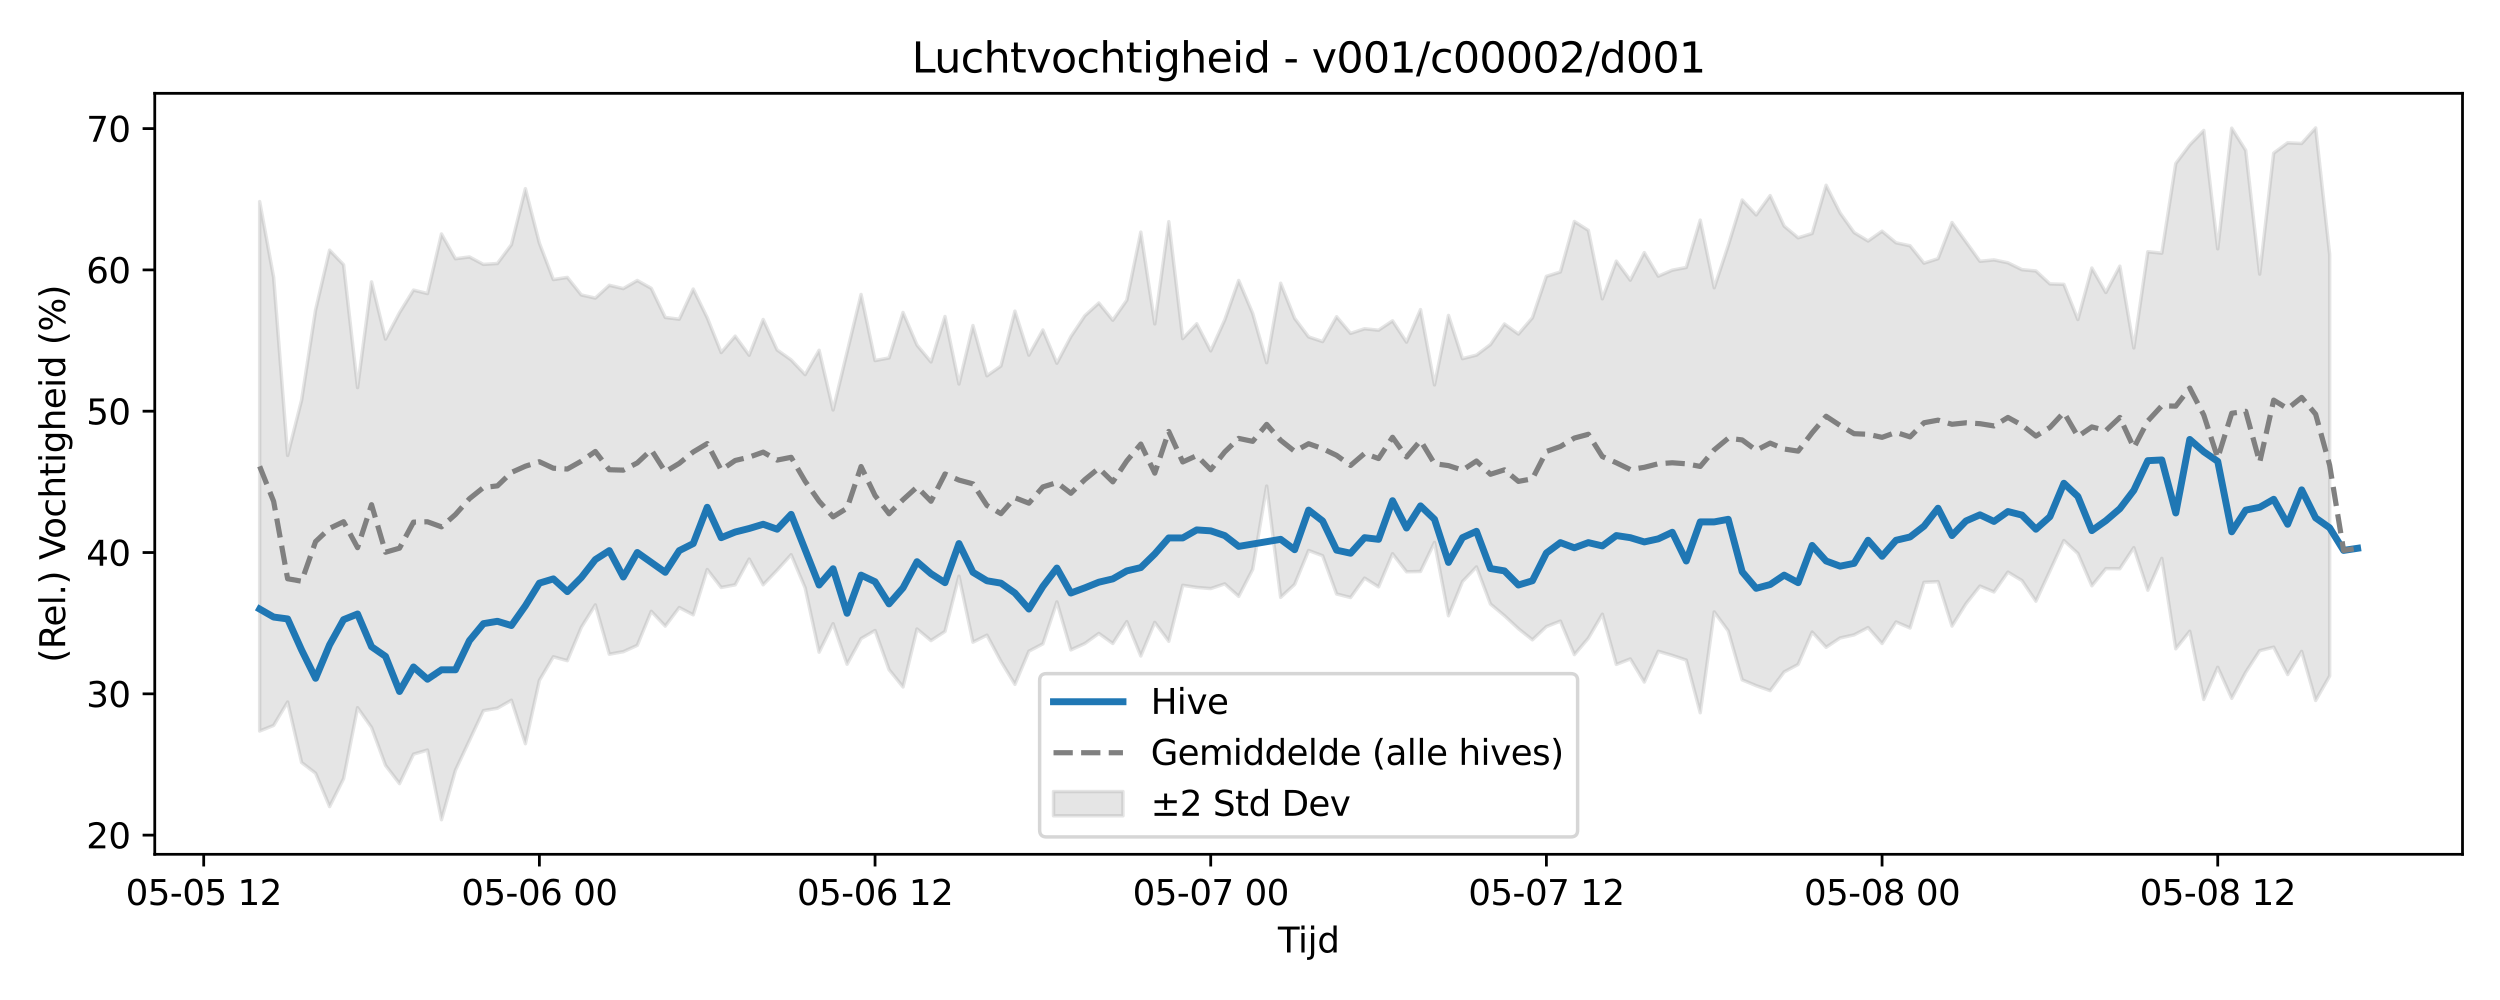 <?xml version="1.0" encoding="utf-8" standalone="no"?>
<!DOCTYPE svg PUBLIC "-//W3C//DTD SVG 1.1//EN"
  "http://www.w3.org/Graphics/SVG/1.1/DTD/svg11.dtd">
<svg xmlns:xlink="http://www.w3.org/1999/xlink" width="720pt" height="288pt" viewBox="0 0 720 288" xmlns="http://www.w3.org/2000/svg" version="1.1">
 <defs>
  <style type="text/css">*{stroke-linejoin: round; stroke-linecap: butt}</style>
 </defs>
 <g id="figure_1">
  <g id="patch_1">
   <path d="M 0 288 
L 720 288 
L 720 0 
L 0 0 
z
" style="fill: #ffffff"/>
  </g>
  <g id="axes_1">
   <g id="patch_2">
    <path d="M 44.57 246.04 
L 709.2 246.04 
L 709.2 26.88 
L 44.57 26.88 
z
" style="fill: #ffffff"/>
   </g>
   <g id="FillBetweenPolyCollection_1">
    <defs>
     <path id="m8027977570" d="M 74.78 -229.94 
L 74.78 -77.462 
L 78.809 -79.078 
L 82.837 -85.817 
L 86.865 -68.402 
L 90.893 -65.3 
L 94.921 -55.706 
L 98.949 -63.727 
L 102.977 -84.185 
L 107.005 -78.475 
L 111.033 -67.575 
L 115.061 -62.313 
L 119.089 -70.797 
L 123.117 -71.986 
L 127.145 -51.922 
L 131.173 -66.177 
L 135.201 -74.749 
L 139.229 -83.338 
L 143.257 -84.025 
L 147.286 -86.329 
L 151.314 -73.81 
L 155.342 -92.06 
L 159.37 -98.841 
L 163.398 -97.727 
L 167.426 -107.338 
L 171.454 -113.795 
L 175.482 -99.595 
L 179.51 -100.308 
L 183.538 -102.146 
L 187.566 -111.936 
L 191.594 -107.675 
L 195.622 -113.027 
L 199.65 -110.925 
L 203.678 -123.983 
L 207.706 -118.811 
L 211.735 -119.569 
L 215.763 -126.986 
L 219.791 -119.584 
L 223.819 -123.783 
L 227.847 -128.242 
L 231.875 -118.711 
L 235.903 -100.169 
L 239.931 -108.374 
L 243.959 -96.702 
L 247.987 -104.072 
L 252.015 -106.418 
L 256.043 -95.147 
L 260.071 -90.156 
L 264.099 -106.853 
L 268.127 -103.509 
L 272.155 -106.146 
L 276.183 -122.057 
L 280.212 -103.054 
L 284.24 -105.068 
L 288.268 -97.533 
L 292.296 -90.901 
L 296.324 -100.449 
L 300.352 -102.577 
L 304.38 -114.651 
L 308.408 -100.827 
L 312.436 -102.668 
L 316.464 -105.575 
L 320.492 -102.673 
L 324.52 -108.967 
L 328.548 -99.075 
L 332.576 -108.749 
L 336.604 -103.313 
L 340.632 -119.432 
L 344.661 -118.825 
L 348.689 -118.489 
L 352.717 -119.842 
L 356.745 -116.245 
L 360.773 -124.03 
L 364.801 -148.008 
L 368.829 -115.961 
L 372.857 -119.688 
L 376.885 -129.456 
L 380.913 -127.95 
L 384.941 -116.929 
L 388.969 -115.914 
L 392.997 -121.507 
L 397.025 -118.973 
L 401.053 -128.519 
L 405.081 -123.329 
L 409.109 -123.414 
L 413.138 -131.771 
L 417.166 -110.657 
L 421.194 -120.491 
L 425.222 -124.725 
L 429.25 -114.044 
L 433.278 -110.671 
L 437.306 -106.937 
L 441.334 -103.729 
L 445.362 -107.54 
L 449.39 -109.117 
L 453.418 -99.467 
L 457.446 -104.198 
L 461.474 -111.1 
L 465.502 -96.649 
L 469.53 -98.227 
L 473.558 -91.567 
L 477.587 -100.429 
L 481.615 -99.243 
L 485.643 -97.891 
L 489.671 -82.725 
L 493.699 -111.764 
L 497.727 -106.297 
L 501.755 -92.202 
L 505.783 -90.526 
L 509.811 -89.093 
L 513.839 -94.484 
L 517.867 -96.647 
L 521.895 -105.975 
L 525.923 -101.584 
L 529.951 -104.27 
L 533.979 -105.152 
L 538.007 -107.26 
L 542.035 -102.668 
L 546.064 -108.866 
L 550.092 -107.137 
L 554.12 -120.288 
L 558.148 -120.49 
L 562.176 -107.694 
L 566.204 -114.117 
L 570.232 -119.208 
L 574.26 -117.514 
L 578.288 -123.229 
L 582.316 -120.801 
L 586.344 -114.863 
L 590.372 -123.552 
L 594.4 -132.318 
L 598.428 -128.613 
L 602.456 -119.286 
L 606.484 -124.234 
L 610.513 -124.207 
L 614.541 -130.282 
L 618.569 -118.017 
L 622.597 -127.175 
L 626.625 -101.149 
L 630.653 -106.193 
L 634.681 -86.552 
L 638.709 -95.819 
L 642.737 -86.874 
L 646.765 -94.378 
L 650.793 -100.608 
L 654.821 -101.62 
L 658.849 -93.73 
L 662.877 -100.403 
L 666.905 -86.259 
L 670.933 -93.292 
L 670.933 -214.789 
L 670.933 -214.789 
L 666.905 -251.158 
L 662.877 -246.68 
L 658.849 -246.875 
L 654.821 -243.903 
L 650.793 -209.055 
L 646.765 -244.701 
L 642.737 -251.086 
L 638.709 -216.331 
L 634.681 -250.424 
L 630.653 -246.282 
L 626.625 -240.915 
L 622.597 -215.092 
L 618.569 -215.5 
L 614.541 -187.792 
L 610.513 -211.344 
L 606.484 -203.755 
L 602.456 -210.805 
L 598.428 -195.973 
L 594.4 -206.117 
L 590.372 -206.235 
L 586.344 -209.971 
L 582.316 -210.341 
L 578.288 -212.322 
L 574.26 -213.154 
L 570.232 -212.749 
L 566.204 -218.348 
L 562.176 -223.924 
L 558.148 -213.501 
L 554.12 -212.212 
L 550.092 -217.223 
L 546.064 -218.071 
L 542.035 -221.42 
L 538.007 -218.592 
L 533.979 -221.039 
L 529.951 -226.669 
L 525.923 -234.646 
L 521.895 -220.759 
L 517.867 -219.506 
L 513.839 -222.889 
L 509.811 -231.671 
L 505.783 -226.102 
L 501.755 -230.394 
L 497.727 -217.283 
L 493.699 -205.134 
L 489.671 -224.61 
L 485.643 -210.97 
L 481.615 -210.194 
L 477.587 -208.466 
L 473.558 -215.259 
L 469.53 -207.31 
L 465.502 -212.788 
L 461.474 -201.932 
L 457.446 -221.654 
L 453.418 -224.214 
L 449.39 -209.681 
L 445.362 -208.409 
L 441.334 -196.483 
L 437.306 -191.783 
L 433.278 -194.696 
L 429.25 -188.78 
L 425.222 -185.729 
L 421.194 -184.707 
L 417.166 -197.152 
L 413.138 -177.157 
L 409.109 -198.843 
L 405.081 -189.465 
L 401.053 -195.603 
L 397.025 -192.906 
L 392.997 -193.322 
L 388.969 -191.997 
L 384.941 -196.782 
L 380.913 -189.626 
L 376.885 -190.969 
L 372.857 -196.329 
L 368.829 -206.432 
L 364.801 -183.542 
L 360.773 -197.752 
L 356.745 -207.233 
L 352.717 -195.836 
L 348.689 -186.946 
L 344.661 -194.749 
L 340.632 -190.48 
L 336.604 -224.167 
L 332.576 -194.719 
L 328.548 -221.147 
L 324.52 -201.555 
L 320.492 -195.775 
L 316.464 -200.742 
L 312.436 -197.069 
L 308.408 -191.042 
L 304.38 -183.391 
L 300.352 -192.955 
L 296.324 -185.722 
L 292.296 -198.39 
L 288.268 -182.602 
L 284.24 -179.781 
L 280.212 -194.241 
L 276.183 -177.409 
L 272.155 -196.847 
L 268.127 -183.77 
L 264.099 -188.611 
L 260.071 -198.016 
L 256.043 -184.919 
L 252.015 -184.162 
L 247.987 -203.195 
L 243.959 -186.586 
L 239.931 -169.929 
L 235.903 -187.122 
L 231.875 -180.11 
L 227.847 -184.35 
L 223.819 -187.214 
L 219.791 -195.992 
L 215.763 -185.706 
L 211.735 -191.19 
L 207.706 -186.466 
L 203.678 -196.51 
L 199.65 -204.753 
L 195.622 -196.071 
L 191.594 -196.573 
L 187.566 -204.962 
L 183.538 -207.223 
L 179.51 -204.89 
L 175.482 -205.84 
L 171.454 -202.154 
L 167.426 -203.049 
L 163.398 -208.115 
L 159.37 -207.476 
L 155.342 -217.987 
L 151.314 -233.66 
L 147.286 -217.546 
L 143.257 -212.117 
L 139.229 -211.854 
L 135.201 -214 
L 131.173 -213.482 
L 127.145 -220.616 
L 123.117 -203.468 
L 119.089 -204.454 
L 115.061 -197.947 
L 111.033 -190.345 
L 107.005 -206.814 
L 102.977 -176.369 
L 98.949 -211.761 
L 94.921 -215.95 
L 90.893 -198.758 
L 86.865 -172.798 
L 82.837 -156.83 
L 78.809 -208.111 
L 74.78 -229.94 
z
" style="stroke: #808080; stroke-opacity: 0.2"/>
    </defs>
    <g clip-path="url(#pf828596994)">
     <use xlink:href="#m8027977570" x="0" y="288" style="fill: #808080; fill-opacity: 0.2; stroke: #808080; stroke-opacity: 0.2"/>
    </g>
   </g>
   <g id="matplotlib.axis_1">
    <g id="xtick_1">
     <g id="line2d_1">
      <defs>
       <path id="m356a5407f4" d="M 0 0 
L 0 3.5 
" style="stroke: #000000; stroke-width: 0.8"/>
      </defs>
      <g>
       <use xlink:href="#m356a5407f4" x="58.668" y="246.04" style="stroke: #000000; stroke-width: 0.8"/>
      </g>
     </g>
     <g id="text_1">
      <!-- 05-05 12 -->
      <g transform="translate(36.188 260.638) scale(0.1 -0.1)">
       <defs>
        <path id="DejaVuSans-30" d="M 2034 4250 
Q 1547 4250 1301 3770 
Q 1056 3291 1056 2328 
Q 1056 1369 1301 889 
Q 1547 409 2034 409 
Q 2525 409 2770 889 
Q 3016 1369 3016 2328 
Q 3016 3291 2770 3770 
Q 2525 4250 2034 4250 
z
M 2034 4750 
Q 2819 4750 3233 4129 
Q 3647 3509 3647 2328 
Q 3647 1150 3233 529 
Q 2819 -91 2034 -91 
Q 1250 -91 836 529 
Q 422 1150 422 2328 
Q 422 3509 836 4129 
Q 1250 4750 2034 4750 
z
" transform="scale(0.016)"/>
        <path id="DejaVuSans-35" d="M 691 4666 
L 3169 4666 
L 3169 4134 
L 1269 4134 
L 1269 2991 
Q 1406 3038 1543 3061 
Q 1681 3084 1819 3084 
Q 2600 3084 3056 2656 
Q 3513 2228 3513 1497 
Q 3513 744 3044 326 
Q 2575 -91 1722 -91 
Q 1428 -91 1123 -41 
Q 819 9 494 109 
L 494 744 
Q 775 591 1075 516 
Q 1375 441 1709 441 
Q 2250 441 2565 725 
Q 2881 1009 2881 1497 
Q 2881 1984 2565 2268 
Q 2250 2553 1709 2553 
Q 1456 2553 1204 2497 
Q 953 2441 691 2322 
L 691 4666 
z
" transform="scale(0.016)"/>
        <path id="DejaVuSans-2d" d="M 313 2009 
L 1997 2009 
L 1997 1497 
L 313 1497 
L 313 2009 
z
" transform="scale(0.016)"/>
        <path id="DejaVuSans-20" transform="scale(0.016)"/>
        <path id="DejaVuSans-31" d="M 794 531 
L 1825 531 
L 1825 4091 
L 703 3866 
L 703 4441 
L 1819 4666 
L 2450 4666 
L 2450 531 
L 3481 531 
L 3481 0 
L 794 0 
L 794 531 
z
" transform="scale(0.016)"/>
        <path id="DejaVuSans-32" d="M 1228 531 
L 3431 531 
L 3431 0 
L 469 0 
L 469 531 
Q 828 903 1448 1529 
Q 2069 2156 2228 2338 
Q 2531 2678 2651 2914 
Q 2772 3150 2772 3378 
Q 2772 3750 2511 3984 
Q 2250 4219 1831 4219 
Q 1534 4219 1204 4116 
Q 875 4013 500 3803 
L 500 4441 
Q 881 4594 1212 4672 
Q 1544 4750 1819 4750 
Q 2544 4750 2975 4387 
Q 3406 4025 3406 3419 
Q 3406 3131 3298 2873 
Q 3191 2616 2906 2266 
Q 2828 2175 2409 1742 
Q 1991 1309 1228 531 
z
" transform="scale(0.016)"/>
       </defs>
       <use xlink:href="#DejaVuSans-30"/>
       <use xlink:href="#DejaVuSans-35" transform="translate(63.623 0)"/>
       <use xlink:href="#DejaVuSans-2d" transform="translate(127.246 0)"/>
       <use xlink:href="#DejaVuSans-30" transform="translate(163.33 0)"/>
       <use xlink:href="#DejaVuSans-35" transform="translate(226.953 0)"/>
       <use xlink:href="#DejaVuSans-20" transform="translate(290.576 0)"/>
       <use xlink:href="#DejaVuSans-31" transform="translate(322.363 0)"/>
       <use xlink:href="#DejaVuSans-32" transform="translate(385.986 0)"/>
      </g>
     </g>
    </g>
    <g id="xtick_2">
     <g id="line2d_2">
      <g>
       <use xlink:href="#m356a5407f4" x="155.342" y="246.04" style="stroke: #000000; stroke-width: 0.8"/>
      </g>
     </g>
     <g id="text_2">
      <!-- 05-06 00 -->
      <g transform="translate(132.861 260.638) scale(0.1 -0.1)">
       <defs>
        <path id="DejaVuSans-36" d="M 2113 2584 
Q 1688 2584 1439 2293 
Q 1191 2003 1191 1497 
Q 1191 994 1439 701 
Q 1688 409 2113 409 
Q 2538 409 2786 701 
Q 3034 994 3034 1497 
Q 3034 2003 2786 2293 
Q 2538 2584 2113 2584 
z
M 3366 4563 
L 3366 3988 
Q 3128 4100 2886 4159 
Q 2644 4219 2406 4219 
Q 1781 4219 1451 3797 
Q 1122 3375 1075 2522 
Q 1259 2794 1537 2939 
Q 1816 3084 2150 3084 
Q 2853 3084 3261 2657 
Q 3669 2231 3669 1497 
Q 3669 778 3244 343 
Q 2819 -91 2113 -91 
Q 1303 -91 875 529 
Q 447 1150 447 2328 
Q 447 3434 972 4092 
Q 1497 4750 2381 4750 
Q 2619 4750 2861 4703 
Q 3103 4656 3366 4563 
z
" transform="scale(0.016)"/>
       </defs>
       <use xlink:href="#DejaVuSans-30"/>
       <use xlink:href="#DejaVuSans-35" transform="translate(63.623 0)"/>
       <use xlink:href="#DejaVuSans-2d" transform="translate(127.246 0)"/>
       <use xlink:href="#DejaVuSans-30" transform="translate(163.33 0)"/>
       <use xlink:href="#DejaVuSans-36" transform="translate(226.953 0)"/>
       <use xlink:href="#DejaVuSans-20" transform="translate(290.576 0)"/>
       <use xlink:href="#DejaVuSans-30" transform="translate(322.363 0)"/>
       <use xlink:href="#DejaVuSans-30" transform="translate(385.986 0)"/>
      </g>
     </g>
    </g>
    <g id="xtick_3">
     <g id="line2d_3">
      <g>
       <use xlink:href="#m356a5407f4" x="252.015" y="246.04" style="stroke: #000000; stroke-width: 0.8"/>
      </g>
     </g>
     <g id="text_3">
      <!-- 05-06 12 -->
      <g transform="translate(229.535 260.638) scale(0.1 -0.1)">
       <use xlink:href="#DejaVuSans-30"/>
       <use xlink:href="#DejaVuSans-35" transform="translate(63.623 0)"/>
       <use xlink:href="#DejaVuSans-2d" transform="translate(127.246 0)"/>
       <use xlink:href="#DejaVuSans-30" transform="translate(163.33 0)"/>
       <use xlink:href="#DejaVuSans-36" transform="translate(226.953 0)"/>
       <use xlink:href="#DejaVuSans-20" transform="translate(290.576 0)"/>
       <use xlink:href="#DejaVuSans-31" transform="translate(322.363 0)"/>
       <use xlink:href="#DejaVuSans-32" transform="translate(385.986 0)"/>
      </g>
     </g>
    </g>
    <g id="xtick_4">
     <g id="line2d_4">
      <g>
       <use xlink:href="#m356a5407f4" x="348.689" y="246.04" style="stroke: #000000; stroke-width: 0.8"/>
      </g>
     </g>
     <g id="text_4">
      <!-- 05-07 00 -->
      <g transform="translate(326.208 260.638) scale(0.1 -0.1)">
       <defs>
        <path id="DejaVuSans-37" d="M 525 4666 
L 3525 4666 
L 3525 4397 
L 1831 0 
L 1172 0 
L 2766 4134 
L 525 4134 
L 525 4666 
z
" transform="scale(0.016)"/>
       </defs>
       <use xlink:href="#DejaVuSans-30"/>
       <use xlink:href="#DejaVuSans-35" transform="translate(63.623 0)"/>
       <use xlink:href="#DejaVuSans-2d" transform="translate(127.246 0)"/>
       <use xlink:href="#DejaVuSans-30" transform="translate(163.33 0)"/>
       <use xlink:href="#DejaVuSans-37" transform="translate(226.953 0)"/>
       <use xlink:href="#DejaVuSans-20" transform="translate(290.576 0)"/>
       <use xlink:href="#DejaVuSans-30" transform="translate(322.363 0)"/>
       <use xlink:href="#DejaVuSans-30" transform="translate(385.986 0)"/>
      </g>
     </g>
    </g>
    <g id="xtick_5">
     <g id="line2d_5">
      <g>
       <use xlink:href="#m356a5407f4" x="445.362" y="246.04" style="stroke: #000000; stroke-width: 0.8"/>
      </g>
     </g>
     <g id="text_5">
      <!-- 05-07 12 -->
      <g transform="translate(422.882 260.638) scale(0.1 -0.1)">
       <use xlink:href="#DejaVuSans-30"/>
       <use xlink:href="#DejaVuSans-35" transform="translate(63.623 0)"/>
       <use xlink:href="#DejaVuSans-2d" transform="translate(127.246 0)"/>
       <use xlink:href="#DejaVuSans-30" transform="translate(163.33 0)"/>
       <use xlink:href="#DejaVuSans-37" transform="translate(226.953 0)"/>
       <use xlink:href="#DejaVuSans-20" transform="translate(290.576 0)"/>
       <use xlink:href="#DejaVuSans-31" transform="translate(322.363 0)"/>
       <use xlink:href="#DejaVuSans-32" transform="translate(385.986 0)"/>
      </g>
     </g>
    </g>
    <g id="xtick_6">
     <g id="line2d_6">
      <g>
       <use xlink:href="#m356a5407f4" x="542.035" y="246.04" style="stroke: #000000; stroke-width: 0.8"/>
      </g>
     </g>
     <g id="text_6">
      <!-- 05-08 00 -->
      <g transform="translate(519.555 260.638) scale(0.1 -0.1)">
       <defs>
        <path id="DejaVuSans-38" d="M 2034 2216 
Q 1584 2216 1326 1975 
Q 1069 1734 1069 1313 
Q 1069 891 1326 650 
Q 1584 409 2034 409 
Q 2484 409 2743 651 
Q 3003 894 3003 1313 
Q 3003 1734 2745 1975 
Q 2488 2216 2034 2216 
z
M 1403 2484 
Q 997 2584 770 2862 
Q 544 3141 544 3541 
Q 544 4100 942 4425 
Q 1341 4750 2034 4750 
Q 2731 4750 3128 4425 
Q 3525 4100 3525 3541 
Q 3525 3141 3298 2862 
Q 3072 2584 2669 2484 
Q 3125 2378 3379 2068 
Q 3634 1759 3634 1313 
Q 3634 634 3220 271 
Q 2806 -91 2034 -91 
Q 1263 -91 848 271 
Q 434 634 434 1313 
Q 434 1759 690 2068 
Q 947 2378 1403 2484 
z
M 1172 3481 
Q 1172 3119 1398 2916 
Q 1625 2713 2034 2713 
Q 2441 2713 2670 2916 
Q 2900 3119 2900 3481 
Q 2900 3844 2670 4047 
Q 2441 4250 2034 4250 
Q 1625 4250 1398 4047 
Q 1172 3844 1172 3481 
z
" transform="scale(0.016)"/>
       </defs>
       <use xlink:href="#DejaVuSans-30"/>
       <use xlink:href="#DejaVuSans-35" transform="translate(63.623 0)"/>
       <use xlink:href="#DejaVuSans-2d" transform="translate(127.246 0)"/>
       <use xlink:href="#DejaVuSans-30" transform="translate(163.33 0)"/>
       <use xlink:href="#DejaVuSans-38" transform="translate(226.953 0)"/>
       <use xlink:href="#DejaVuSans-20" transform="translate(290.576 0)"/>
       <use xlink:href="#DejaVuSans-30" transform="translate(322.363 0)"/>
       <use xlink:href="#DejaVuSans-30" transform="translate(385.986 0)"/>
      </g>
     </g>
    </g>
    <g id="xtick_7">
     <g id="line2d_7">
      <g>
       <use xlink:href="#m356a5407f4" x="638.709" y="246.04" style="stroke: #000000; stroke-width: 0.8"/>
      </g>
     </g>
     <g id="text_7">
      <!-- 05-08 12 -->
      <g transform="translate(616.228 260.638) scale(0.1 -0.1)">
       <use xlink:href="#DejaVuSans-30"/>
       <use xlink:href="#DejaVuSans-35" transform="translate(63.623 0)"/>
       <use xlink:href="#DejaVuSans-2d" transform="translate(127.246 0)"/>
       <use xlink:href="#DejaVuSans-30" transform="translate(163.33 0)"/>
       <use xlink:href="#DejaVuSans-38" transform="translate(226.953 0)"/>
       <use xlink:href="#DejaVuSans-20" transform="translate(290.576 0)"/>
       <use xlink:href="#DejaVuSans-31" transform="translate(322.363 0)"/>
       <use xlink:href="#DejaVuSans-32" transform="translate(385.986 0)"/>
      </g>
     </g>
    </g>
    <g id="text_8">
     <!-- Tijd -->
     <g transform="translate(368.035 274.317) scale(0.1 -0.1)">
      <defs>
       <path id="DejaVuSans-54" d="M -19 4666 
L 3928 4666 
L 3928 4134 
L 2272 4134 
L 2272 0 
L 1638 0 
L 1638 4134 
L -19 4134 
L -19 4666 
z
" transform="scale(0.016)"/>
       <path id="DejaVuSans-69" d="M 603 3500 
L 1178 3500 
L 1178 0 
L 603 0 
L 603 3500 
z
M 603 4863 
L 1178 4863 
L 1178 4134 
L 603 4134 
L 603 4863 
z
" transform="scale(0.016)"/>
       <path id="DejaVuSans-6a" d="M 603 3500 
L 1178 3500 
L 1178 -63 
Q 1178 -731 923 -1031 
Q 669 -1331 103 -1331 
L -116 -1331 
L -116 -844 
L 38 -844 
Q 366 -844 484 -692 
Q 603 -541 603 -63 
L 603 3500 
z
M 603 4863 
L 1178 4863 
L 1178 4134 
L 603 4134 
L 603 4863 
z
" transform="scale(0.016)"/>
       <path id="DejaVuSans-64" d="M 2906 2969 
L 2906 4863 
L 3481 4863 
L 3481 0 
L 2906 0 
L 2906 525 
Q 2725 213 2448 61 
Q 2172 -91 1784 -91 
Q 1150 -91 751 415 
Q 353 922 353 1747 
Q 353 2572 751 3078 
Q 1150 3584 1784 3584 
Q 2172 3584 2448 3432 
Q 2725 3281 2906 2969 
z
M 947 1747 
Q 947 1113 1208 752 
Q 1469 391 1925 391 
Q 2381 391 2643 752 
Q 2906 1113 2906 1747 
Q 2906 2381 2643 2742 
Q 2381 3103 1925 3103 
Q 1469 3103 1208 2742 
Q 947 2381 947 1747 
z
" transform="scale(0.016)"/>
      </defs>
      <use xlink:href="#DejaVuSans-54"/>
      <use xlink:href="#DejaVuSans-69" transform="translate(57.959 0)"/>
      <use xlink:href="#DejaVuSans-6a" transform="translate(85.742 0)"/>
      <use xlink:href="#DejaVuSans-64" transform="translate(113.525 0)"/>
     </g>
    </g>
   </g>
   <g id="matplotlib.axis_2">
    <g id="ytick_1">
     <g id="line2d_8">
      <defs>
       <path id="mde81d6c074" d="M 0 0 
L -3.5 0 
" style="stroke: #000000; stroke-width: 0.8"/>
      </defs>
      <g>
       <use xlink:href="#mde81d6c074" x="44.57" y="240.521" style="stroke: #000000; stroke-width: 0.8"/>
      </g>
     </g>
     <g id="text_9">
      <!-- 20 -->
      <g transform="translate(24.845 244.32) scale(0.1 -0.1)">
       <use xlink:href="#DejaVuSans-32"/>
       <use xlink:href="#DejaVuSans-30" transform="translate(63.623 0)"/>
      </g>
     </g>
    </g>
    <g id="ytick_2">
     <g id="line2d_9">
      <g>
       <use xlink:href="#mde81d6c074" x="44.57" y="199.823" style="stroke: #000000; stroke-width: 0.8"/>
      </g>
     </g>
     <g id="text_10">
      <!-- 30 -->
      <g transform="translate(24.845 203.622) scale(0.1 -0.1)">
       <defs>
        <path id="DejaVuSans-33" d="M 2597 2516 
Q 3050 2419 3304 2112 
Q 3559 1806 3559 1356 
Q 3559 666 3084 287 
Q 2609 -91 1734 -91 
Q 1441 -91 1130 -33 
Q 819 25 488 141 
L 488 750 
Q 750 597 1062 519 
Q 1375 441 1716 441 
Q 2309 441 2620 675 
Q 2931 909 2931 1356 
Q 2931 1769 2642 2001 
Q 2353 2234 1838 2234 
L 1294 2234 
L 1294 2753 
L 1863 2753 
Q 2328 2753 2575 2939 
Q 2822 3125 2822 3475 
Q 2822 3834 2567 4026 
Q 2313 4219 1838 4219 
Q 1578 4219 1281 4162 
Q 984 4106 628 3988 
L 628 4550 
Q 988 4650 1302 4700 
Q 1616 4750 1894 4750 
Q 2613 4750 3031 4423 
Q 3450 4097 3450 3541 
Q 3450 3153 3228 2886 
Q 3006 2619 2597 2516 
z
" transform="scale(0.016)"/>
       </defs>
       <use xlink:href="#DejaVuSans-33"/>
       <use xlink:href="#DejaVuSans-30" transform="translate(63.623 0)"/>
      </g>
     </g>
    </g>
    <g id="ytick_3">
     <g id="line2d_10">
      <g>
       <use xlink:href="#mde81d6c074" x="44.57" y="159.125" style="stroke: #000000; stroke-width: 0.8"/>
      </g>
     </g>
     <g id="text_11">
      <!-- 40 -->
      <g transform="translate(24.845 162.924) scale(0.1 -0.1)">
       <defs>
        <path id="DejaVuSans-34" d="M 2419 4116 
L 825 1625 
L 2419 1625 
L 2419 4116 
z
M 2253 4666 
L 3047 4666 
L 3047 1625 
L 3713 1625 
L 3713 1100 
L 3047 1100 
L 3047 0 
L 2419 0 
L 2419 1100 
L 313 1100 
L 313 1709 
L 2253 4666 
z
" transform="scale(0.016)"/>
       </defs>
       <use xlink:href="#DejaVuSans-34"/>
       <use xlink:href="#DejaVuSans-30" transform="translate(63.623 0)"/>
      </g>
     </g>
    </g>
    <g id="ytick_4">
     <g id="line2d_11">
      <g>
       <use xlink:href="#mde81d6c074" x="44.57" y="118.427" style="stroke: #000000; stroke-width: 0.8"/>
      </g>
     </g>
     <g id="text_12">
      <!-- 50 -->
      <g transform="translate(24.845 122.226) scale(0.1 -0.1)">
       <use xlink:href="#DejaVuSans-35"/>
       <use xlink:href="#DejaVuSans-30" transform="translate(63.623 0)"/>
      </g>
     </g>
    </g>
    <g id="ytick_5">
     <g id="line2d_12">
      <g>
       <use xlink:href="#mde81d6c074" x="44.57" y="77.728" style="stroke: #000000; stroke-width: 0.8"/>
      </g>
     </g>
     <g id="text_13">
      <!-- 60 -->
      <g transform="translate(24.845 81.528) scale(0.1 -0.1)">
       <use xlink:href="#DejaVuSans-36"/>
       <use xlink:href="#DejaVuSans-30" transform="translate(63.623 0)"/>
      </g>
     </g>
    </g>
    <g id="ytick_6">
     <g id="line2d_13">
      <g>
       <use xlink:href="#mde81d6c074" x="44.57" y="37.03" style="stroke: #000000; stroke-width: 0.8"/>
      </g>
     </g>
     <g id="text_14">
      <!-- 70 -->
      <g transform="translate(24.845 40.829) scale(0.1 -0.1)">
       <use xlink:href="#DejaVuSans-37"/>
       <use xlink:href="#DejaVuSans-30" transform="translate(63.623 0)"/>
      </g>
     </g>
    </g>
    <g id="text_15">
     <!-- (Rel.) Vochtigheid (%) -->
     <g transform="translate(18.765 190.838) rotate(-90) scale(0.1 -0.1)">
      <defs>
       <path id="DejaVuSans-28" d="M 1984 4856 
Q 1566 4138 1362 3434 
Q 1159 2731 1159 2009 
Q 1159 1288 1364 580 
Q 1569 -128 1984 -844 
L 1484 -844 
Q 1016 -109 783 600 
Q 550 1309 550 2009 
Q 550 2706 781 3412 
Q 1013 4119 1484 4856 
L 1984 4856 
z
" transform="scale(0.016)"/>
       <path id="DejaVuSans-52" d="M 2841 2188 
Q 3044 2119 3236 1894 
Q 3428 1669 3622 1275 
L 4263 0 
L 3584 0 
L 2988 1197 
Q 2756 1666 2539 1819 
Q 2322 1972 1947 1972 
L 1259 1972 
L 1259 0 
L 628 0 
L 628 4666 
L 2053 4666 
Q 2853 4666 3247 4331 
Q 3641 3997 3641 3322 
Q 3641 2881 3436 2590 
Q 3231 2300 2841 2188 
z
M 1259 4147 
L 1259 2491 
L 2053 2491 
Q 2509 2491 2742 2702 
Q 2975 2913 2975 3322 
Q 2975 3731 2742 3939 
Q 2509 4147 2053 4147 
L 1259 4147 
z
" transform="scale(0.016)"/>
       <path id="DejaVuSans-65" d="M 3597 1894 
L 3597 1613 
L 953 1613 
Q 991 1019 1311 708 
Q 1631 397 2203 397 
Q 2534 397 2845 478 
Q 3156 559 3463 722 
L 3463 178 
Q 3153 47 2828 -22 
Q 2503 -91 2169 -91 
Q 1331 -91 842 396 
Q 353 884 353 1716 
Q 353 2575 817 3079 
Q 1281 3584 2069 3584 
Q 2775 3584 3186 3129 
Q 3597 2675 3597 1894 
z
M 3022 2063 
Q 3016 2534 2758 2815 
Q 2500 3097 2075 3097 
Q 1594 3097 1305 2825 
Q 1016 2553 972 2059 
L 3022 2063 
z
" transform="scale(0.016)"/>
       <path id="DejaVuSans-6c" d="M 603 4863 
L 1178 4863 
L 1178 0 
L 603 0 
L 603 4863 
z
" transform="scale(0.016)"/>
       <path id="DejaVuSans-2e" d="M 684 794 
L 1344 794 
L 1344 0 
L 684 0 
L 684 794 
z
" transform="scale(0.016)"/>
       <path id="DejaVuSans-29" d="M 513 4856 
L 1013 4856 
Q 1481 4119 1714 3412 
Q 1947 2706 1947 2009 
Q 1947 1309 1714 600 
Q 1481 -109 1013 -844 
L 513 -844 
Q 928 -128 1133 580 
Q 1338 1288 1338 2009 
Q 1338 2731 1133 3434 
Q 928 4138 513 4856 
z
" transform="scale(0.016)"/>
       <path id="DejaVuSans-56" d="M 1831 0 
L 50 4666 
L 709 4666 
L 2188 738 
L 3669 4666 
L 4325 4666 
L 2547 0 
L 1831 0 
z
" transform="scale(0.016)"/>
       <path id="DejaVuSans-6f" d="M 1959 3097 
Q 1497 3097 1228 2736 
Q 959 2375 959 1747 
Q 959 1119 1226 758 
Q 1494 397 1959 397 
Q 2419 397 2687 759 
Q 2956 1122 2956 1747 
Q 2956 2369 2687 2733 
Q 2419 3097 1959 3097 
z
M 1959 3584 
Q 2709 3584 3137 3096 
Q 3566 2609 3566 1747 
Q 3566 888 3137 398 
Q 2709 -91 1959 -91 
Q 1206 -91 779 398 
Q 353 888 353 1747 
Q 353 2609 779 3096 
Q 1206 3584 1959 3584 
z
" transform="scale(0.016)"/>
       <path id="DejaVuSans-63" d="M 3122 3366 
L 3122 2828 
Q 2878 2963 2633 3030 
Q 2388 3097 2138 3097 
Q 1578 3097 1268 2742 
Q 959 2388 959 1747 
Q 959 1106 1268 751 
Q 1578 397 2138 397 
Q 2388 397 2633 464 
Q 2878 531 3122 666 
L 3122 134 
Q 2881 22 2623 -34 
Q 2366 -91 2075 -91 
Q 1284 -91 818 406 
Q 353 903 353 1747 
Q 353 2603 823 3093 
Q 1294 3584 2113 3584 
Q 2378 3584 2631 3529 
Q 2884 3475 3122 3366 
z
" transform="scale(0.016)"/>
       <path id="DejaVuSans-68" d="M 3513 2113 
L 3513 0 
L 2938 0 
L 2938 2094 
Q 2938 2591 2744 2837 
Q 2550 3084 2163 3084 
Q 1697 3084 1428 2787 
Q 1159 2491 1159 1978 
L 1159 0 
L 581 0 
L 581 4863 
L 1159 4863 
L 1159 2956 
Q 1366 3272 1645 3428 
Q 1925 3584 2291 3584 
Q 2894 3584 3203 3211 
Q 3513 2838 3513 2113 
z
" transform="scale(0.016)"/>
       <path id="DejaVuSans-74" d="M 1172 4494 
L 1172 3500 
L 2356 3500 
L 2356 3053 
L 1172 3053 
L 1172 1153 
Q 1172 725 1289 603 
Q 1406 481 1766 481 
L 2356 481 
L 2356 0 
L 1766 0 
Q 1100 0 847 248 
Q 594 497 594 1153 
L 594 3053 
L 172 3053 
L 172 3500 
L 594 3500 
L 594 4494 
L 1172 4494 
z
" transform="scale(0.016)"/>
       <path id="DejaVuSans-67" d="M 2906 1791 
Q 2906 2416 2648 2759 
Q 2391 3103 1925 3103 
Q 1463 3103 1205 2759 
Q 947 2416 947 1791 
Q 947 1169 1205 825 
Q 1463 481 1925 481 
Q 2391 481 2648 825 
Q 2906 1169 2906 1791 
z
M 3481 434 
Q 3481 -459 3084 -895 
Q 2688 -1331 1869 -1331 
Q 1566 -1331 1297 -1286 
Q 1028 -1241 775 -1147 
L 775 -588 
Q 1028 -725 1275 -790 
Q 1522 -856 1778 -856 
Q 2344 -856 2625 -561 
Q 2906 -266 2906 331 
L 2906 616 
Q 2728 306 2450 153 
Q 2172 0 1784 0 
Q 1141 0 747 490 
Q 353 981 353 1791 
Q 353 2603 747 3093 
Q 1141 3584 1784 3584 
Q 2172 3584 2450 3431 
Q 2728 3278 2906 2969 
L 2906 3500 
L 3481 3500 
L 3481 434 
z
" transform="scale(0.016)"/>
       <path id="DejaVuSans-25" d="M 4653 2053 
Q 4381 2053 4226 1822 
Q 4072 1591 4072 1178 
Q 4072 772 4226 539 
Q 4381 306 4653 306 
Q 4919 306 5073 539 
Q 5228 772 5228 1178 
Q 5228 1588 5073 1820 
Q 4919 2053 4653 2053 
z
M 4653 2450 
Q 5147 2450 5437 2106 
Q 5728 1763 5728 1178 
Q 5728 594 5436 251 
Q 5144 -91 4653 -91 
Q 4153 -91 3862 251 
Q 3572 594 3572 1178 
Q 3572 1766 3864 2108 
Q 4156 2450 4653 2450 
z
M 1428 4353 
Q 1159 4353 1004 4120 
Q 850 3888 850 3481 
Q 850 3069 1003 2837 
Q 1156 2606 1428 2606 
Q 1700 2606 1854 2837 
Q 2009 3069 2009 3481 
Q 2009 3884 1853 4118 
Q 1697 4353 1428 4353 
z
M 4250 4750 
L 4750 4750 
L 1831 -91 
L 1331 -91 
L 4250 4750 
z
M 1428 4750 
Q 1922 4750 2215 4408 
Q 2509 4066 2509 3481 
Q 2509 2891 2217 2550 
Q 1925 2209 1428 2209 
Q 931 2209 642 2551 
Q 353 2894 353 3481 
Q 353 4063 643 4406 
Q 934 4750 1428 4750 
z
" transform="scale(0.016)"/>
      </defs>
      <use xlink:href="#DejaVuSans-28"/>
      <use xlink:href="#DejaVuSans-52" transform="translate(39.014 0)"/>
      <use xlink:href="#DejaVuSans-65" transform="translate(103.996 0)"/>
      <use xlink:href="#DejaVuSans-6c" transform="translate(165.52 0)"/>
      <use xlink:href="#DejaVuSans-2e" transform="translate(193.303 0)"/>
      <use xlink:href="#DejaVuSans-29" transform="translate(225.09 0)"/>
      <use xlink:href="#DejaVuSans-20" transform="translate(264.104 0)"/>
      <use xlink:href="#DejaVuSans-56" transform="translate(295.891 0)"/>
      <use xlink:href="#DejaVuSans-6f" transform="translate(356.549 0)"/>
      <use xlink:href="#DejaVuSans-63" transform="translate(417.73 0)"/>
      <use xlink:href="#DejaVuSans-68" transform="translate(472.711 0)"/>
      <use xlink:href="#DejaVuSans-74" transform="translate(536.09 0)"/>
      <use xlink:href="#DejaVuSans-69" transform="translate(575.299 0)"/>
      <use xlink:href="#DejaVuSans-67" transform="translate(603.082 0)"/>
      <use xlink:href="#DejaVuSans-68" transform="translate(666.559 0)"/>
      <use xlink:href="#DejaVuSans-65" transform="translate(729.938 0)"/>
      <use xlink:href="#DejaVuSans-69" transform="translate(791.461 0)"/>
      <use xlink:href="#DejaVuSans-64" transform="translate(819.244 0)"/>
      <use xlink:href="#DejaVuSans-20" transform="translate(882.721 0)"/>
      <use xlink:href="#DejaVuSans-28" transform="translate(914.508 0)"/>
      <use xlink:href="#DejaVuSans-25" transform="translate(953.521 0)"/>
      <use xlink:href="#DejaVuSans-29" transform="translate(1048.541 0)"/>
     </g>
    </g>
   </g>
   <g id="line2d_14">
    <path d="M 74.78 175.404 
L 78.809 177.71 
L 82.837 178.253 
L 86.865 187.207 
L 90.893 195.346 
L 94.921 185.714 
L 98.949 178.456 
L 102.977 176.829 
L 107.005 186.257 
L 111.033 189.038 
L 115.061 199.145 
L 119.089 192.09 
L 123.117 195.618 
L 127.145 192.904 
L 131.173 192.904 
L 135.201 184.493 
L 139.229 179.61 
L 143.257 178.931 
L 147.286 180.152 
L 151.314 174.454 
L 155.342 167.943 
L 159.37 166.722 
L 163.398 170.385 
L 167.426 166.315 
L 171.454 161.16 
L 175.482 158.582 
L 179.51 166.179 
L 183.538 159.125 
L 191.594 164.823 
L 195.622 158.582 
L 199.65 156.547 
L 203.678 146.101 
L 207.706 154.851 
L 211.735 153.224 
L 215.763 152.206 
L 219.791 150.985 
L 223.819 152.41 
L 227.847 148.136 
L 235.903 168.485 
L 239.931 163.805 
L 243.959 176.625 
L 247.987 165.637 
L 252.015 167.536 
L 256.043 173.912 
L 260.071 169.299 
L 264.099 161.77 
L 268.127 165.23 
L 272.155 167.807 
L 276.183 156.547 
L 280.212 164.823 
L 284.24 167.264 
L 288.268 167.943 
L 292.296 170.792 
L 296.324 175.404 
L 300.352 168.892 
L 304.38 163.602 
L 308.408 170.792 
L 312.436 169.299 
L 316.464 167.671 
L 320.492 166.722 
L 324.52 164.416 
L 328.548 163.466 
L 332.576 159.532 
L 336.604 154.919 
L 340.632 154.919 
L 344.661 152.613 
L 348.689 152.884 
L 352.717 154.241 
L 356.745 157.361 
L 368.829 155.326 
L 372.857 158.311 
L 376.885 146.915 
L 380.913 150.036 
L 384.941 158.446 
L 388.969 159.328 
L 392.997 154.851 
L 397.025 155.326 
L 401.053 144.202 
L 405.081 152.07 
L 409.109 145.694 
L 413.138 149.561 
L 417.166 161.974 
L 421.194 154.851 
L 425.222 153.02 
L 429.25 163.737 
L 433.278 164.416 
L 437.306 168.485 
L 441.334 167.264 
L 445.362 159.26 
L 449.39 156.276 
L 453.418 157.768 
L 457.446 156.276 
L 461.474 157.226 
L 465.502 154.241 
L 469.53 154.851 
L 473.558 156.072 
L 477.587 155.191 
L 481.615 153.291 
L 485.643 161.567 
L 489.671 150.307 
L 493.699 150.307 
L 497.727 149.561 
L 501.755 164.687 
L 505.783 169.435 
L 509.811 168.35 
L 513.839 165.637 
L 517.867 167.807 
L 521.895 157.09 
L 525.923 161.567 
L 529.951 163.059 
L 533.979 162.245 
L 538.007 155.598 
L 542.035 160.21 
L 546.064 155.598 
L 550.092 154.648 
L 554.12 151.528 
L 558.148 146.373 
L 562.176 154.241 
L 566.204 150.036 
L 570.232 148.272 
L 574.26 150.171 
L 578.288 147.322 
L 582.316 148.34 
L 586.344 152.41 
L 590.372 148.815 
L 594.4 139.183 
L 598.428 142.981 
L 602.456 152.817 
L 606.484 149.968 
L 610.513 146.508 
L 614.541 141.218 
L 618.569 132.671 
L 622.597 132.467 
L 626.625 147.729 
L 630.653 126.566 
L 634.681 130.093 
L 638.709 132.874 
L 642.737 153.156 
L 646.765 146.915 
L 650.793 146.101 
L 654.821 143.795 
L 658.849 150.985 
L 662.877 141.082 
L 666.905 149.154 
L 670.933 152.003 
L 674.961 158.514 
L 678.99 157.904 
L 678.99 157.904 
" clip-path="url(#pf828596994)" style="fill: none; stroke: #1f77b4; stroke-width: 2; stroke-linecap: square"/>
   </g>
   <g id="line2d_15">
    <path d="M 74.78 134.299 
L 78.809 144.406 
L 82.837 166.677 
L 86.865 167.4 
L 90.893 155.971 
L 94.921 152.172 
L 98.949 150.256 
L 102.977 157.723 
L 107.005 145.355 
L 111.033 159.04 
L 115.061 157.87 
L 119.089 150.375 
L 123.117 150.273 
L 127.145 151.731 
L 131.173 148.17 
L 135.201 143.626 
L 139.229 140.404 
L 143.257 139.929 
L 147.286 136.062 
L 151.314 134.265 
L 155.342 132.976 
L 159.37 134.842 
L 163.398 135.079 
L 167.426 132.807 
L 171.454 130.026 
L 175.482 135.282 
L 179.51 135.401 
L 183.538 133.315 
L 187.566 129.551 
L 191.594 135.876 
L 195.622 133.451 
L 199.65 130.161 
L 203.678 127.753 
L 207.706 135.362 
L 211.735 132.62 
L 215.763 131.654 
L 219.791 130.212 
L 223.819 132.501 
L 227.847 131.704 
L 231.875 138.589 
L 235.903 144.355 
L 239.931 148.849 
L 243.959 146.356 
L 247.987 134.367 
L 252.015 142.71 
L 256.043 147.967 
L 260.071 143.914 
L 264.099 140.268 
L 268.127 144.36 
L 272.155 136.503 
L 276.183 138.267 
L 280.212 139.352 
L 284.24 145.576 
L 288.268 147.933 
L 292.296 143.354 
L 296.324 144.914 
L 300.352 140.234 
L 304.38 138.979 
L 308.408 142.065 
L 312.436 138.131 
L 316.464 134.842 
L 320.492 138.776 
L 324.52 132.739 
L 328.548 127.889 
L 332.576 136.266 
L 336.604 124.26 
L 340.632 133.044 
L 344.661 131.213 
L 348.689 135.282 
L 352.717 130.161 
L 356.745 126.261 
L 360.773 127.109 
L 364.801 122.225 
L 368.829 126.804 
L 372.857 129.992 
L 376.885 127.787 
L 380.913 129.212 
L 384.941 131.145 
L 388.969 134.045 
L 392.997 130.585 
L 397.025 132.061 
L 401.053 125.939 
L 405.081 131.603 
L 409.109 126.871 
L 413.138 133.536 
L 417.166 134.095 
L 421.194 135.401 
L 425.222 132.773 
L 429.25 136.588 
L 433.278 135.316 
L 437.306 138.64 
L 441.334 137.894 
L 445.362 130.026 
L 449.39 128.601 
L 453.418 126.159 
L 457.446 125.074 
L 461.474 131.484 
L 465.502 133.281 
L 469.53 135.232 
L 473.558 134.587 
L 477.587 133.553 
L 481.615 133.281 
L 485.643 133.57 
L 489.671 134.333 
L 493.699 129.551 
L 497.727 126.21 
L 501.755 126.702 
L 505.783 129.686 
L 509.811 127.618 
L 513.839 129.313 
L 517.867 129.924 
L 521.895 124.633 
L 525.923 119.885 
L 529.951 122.53 
L 533.979 124.904 
L 538.007 125.074 
L 542.035 125.956 
L 546.064 124.531 
L 550.092 125.82 
L 554.12 121.75 
L 558.148 121.004 
L 562.176 122.191 
L 566.204 121.767 
L 570.232 122.022 
L 574.26 122.666 
L 578.288 120.224 
L 582.316 122.429 
L 586.344 125.583 
L 590.372 123.107 
L 594.4 118.783 
L 598.428 125.707 
L 602.456 122.954 
L 606.484 124.006 
L 610.513 120.224 
L 614.541 128.963 
L 618.569 121.242 
L 622.597 116.867 
L 626.625 116.968 
L 630.653 111.762 
L 634.681 119.512 
L 638.709 131.925 
L 642.737 119.02 
L 646.765 118.461 
L 650.793 133.168 
L 654.821 115.239 
L 658.849 117.697 
L 662.877 114.459 
L 666.905 119.291 
L 670.933 133.96 
L 674.961 158.514 
L 678.99 157.904 
L 678.99 157.904 
" clip-path="url(#pf828596994)" style="fill: none; stroke-dasharray: 5.55,2.4; stroke-dashoffset: 0; stroke: #808080; stroke-width: 1.5"/>
   </g>
   <g id="patch_3">
    <path d="M 44.57 246.04 
L 44.57 26.88 
" style="fill: none; stroke: #000000; stroke-width: 0.8; stroke-linejoin: miter; stroke-linecap: square"/>
   </g>
   <g id="patch_4">
    <path d="M 709.2 246.04 
L 709.2 26.88 
" style="fill: none; stroke: #000000; stroke-width: 0.8; stroke-linejoin: miter; stroke-linecap: square"/>
   </g>
   <g id="patch_5">
    <path d="M 44.57 246.04 
L 709.2 246.04 
" style="fill: none; stroke: #000000; stroke-width: 0.8; stroke-linejoin: miter; stroke-linecap: square"/>
   </g>
   <g id="patch_6">
    <path d="M 44.57 26.88 
L 709.2 26.88 
" style="fill: none; stroke: #000000; stroke-width: 0.8; stroke-linejoin: miter; stroke-linecap: square"/>
   </g>
   <g id="text_16">
    <!-- Luchtvochtigheid - v001/c00002/d001 -->
    <g transform="translate(262.595 20.88) scale(0.12 -0.12)">
     <defs>
      <path id="DejaVuSans-4c" d="M 628 4666 
L 1259 4666 
L 1259 531 
L 3531 531 
L 3531 0 
L 628 0 
L 628 4666 
z
" transform="scale(0.016)"/>
      <path id="DejaVuSans-75" d="M 544 1381 
L 544 3500 
L 1119 3500 
L 1119 1403 
Q 1119 906 1312 657 
Q 1506 409 1894 409 
Q 2359 409 2629 706 
Q 2900 1003 2900 1516 
L 2900 3500 
L 3475 3500 
L 3475 0 
L 2900 0 
L 2900 538 
Q 2691 219 2414 64 
Q 2138 -91 1772 -91 
Q 1169 -91 856 284 
Q 544 659 544 1381 
z
M 1991 3584 
L 1991 3584 
z
" transform="scale(0.016)"/>
      <path id="DejaVuSans-76" d="M 191 3500 
L 800 3500 
L 1894 563 
L 2988 3500 
L 3597 3500 
L 2284 0 
L 1503 0 
L 191 3500 
z
" transform="scale(0.016)"/>
      <path id="DejaVuSans-2f" d="M 1625 4666 
L 2156 4666 
L 531 -594 
L 0 -594 
L 1625 4666 
z
" transform="scale(0.016)"/>
     </defs>
     <use xlink:href="#DejaVuSans-4c"/>
     <use xlink:href="#DejaVuSans-75" transform="translate(53.963 0)"/>
     <use xlink:href="#DejaVuSans-63" transform="translate(117.342 0)"/>
     <use xlink:href="#DejaVuSans-68" transform="translate(172.322 0)"/>
     <use xlink:href="#DejaVuSans-74" transform="translate(235.701 0)"/>
     <use xlink:href="#DejaVuSans-76" transform="translate(274.91 0)"/>
     <use xlink:href="#DejaVuSans-6f" transform="translate(334.09 0)"/>
     <use xlink:href="#DejaVuSans-63" transform="translate(395.271 0)"/>
     <use xlink:href="#DejaVuSans-68" transform="translate(450.252 0)"/>
     <use xlink:href="#DejaVuSans-74" transform="translate(513.631 0)"/>
     <use xlink:href="#DejaVuSans-69" transform="translate(552.84 0)"/>
     <use xlink:href="#DejaVuSans-67" transform="translate(580.623 0)"/>
     <use xlink:href="#DejaVuSans-68" transform="translate(644.1 0)"/>
     <use xlink:href="#DejaVuSans-65" transform="translate(707.479 0)"/>
     <use xlink:href="#DejaVuSans-69" transform="translate(769.002 0)"/>
     <use xlink:href="#DejaVuSans-64" transform="translate(796.785 0)"/>
     <use xlink:href="#DejaVuSans-20" transform="translate(860.262 0)"/>
     <use xlink:href="#DejaVuSans-2d" transform="translate(892.049 0)"/>
     <use xlink:href="#DejaVuSans-20" transform="translate(928.133 0)"/>
     <use xlink:href="#DejaVuSans-76" transform="translate(959.92 0)"/>
     <use xlink:href="#DejaVuSans-30" transform="translate(1019.1 0)"/>
     <use xlink:href="#DejaVuSans-30" transform="translate(1082.723 0)"/>
     <use xlink:href="#DejaVuSans-31" transform="translate(1146.346 0)"/>
     <use xlink:href="#DejaVuSans-2f" transform="translate(1209.969 0)"/>
     <use xlink:href="#DejaVuSans-63" transform="translate(1243.66 0)"/>
     <use xlink:href="#DejaVuSans-30" transform="translate(1298.641 0)"/>
     <use xlink:href="#DejaVuSans-30" transform="translate(1362.264 0)"/>
     <use xlink:href="#DejaVuSans-30" transform="translate(1425.887 0)"/>
     <use xlink:href="#DejaVuSans-30" transform="translate(1489.51 0)"/>
     <use xlink:href="#DejaVuSans-32" transform="translate(1553.133 0)"/>
     <use xlink:href="#DejaVuSans-2f" transform="translate(1616.756 0)"/>
     <use xlink:href="#DejaVuSans-64" transform="translate(1650.447 0)"/>
     <use xlink:href="#DejaVuSans-30" transform="translate(1713.924 0)"/>
     <use xlink:href="#DejaVuSans-30" transform="translate(1777.547 0)"/>
     <use xlink:href="#DejaVuSans-31" transform="translate(1841.17 0)"/>
    </g>
   </g>
   <g id="legend_1">
    <g id="patch_7">
     <path d="M 301.413 241.04 
L 452.357 241.04 
Q 454.357 241.04 454.357 239.04 
L 454.357 196.006 
Q 454.357 194.006 452.357 194.006 
L 301.413 194.006 
Q 299.413 194.006 299.413 196.006 
L 299.413 239.04 
Q 299.413 241.04 301.413 241.04 
z
" style="fill: #ffffff; opacity: 0.8; stroke: #cccccc; stroke-linejoin: miter"/>
    </g>
    <g id="line2d_16">
     <path d="M 303.413 202.104 
L 313.413 202.104 
L 323.413 202.104 
" style="fill: none; stroke: #1f77b4; stroke-width: 2; stroke-linecap: square"/>
    </g>
    <g id="text_17">
     <!-- Hive -->
     <g transform="translate(331.413 205.604) scale(0.1 -0.1)">
      <defs>
       <path id="DejaVuSans-48" d="M 628 4666 
L 1259 4666 
L 1259 2753 
L 3553 2753 
L 3553 4666 
L 4184 4666 
L 4184 0 
L 3553 0 
L 3553 2222 
L 1259 2222 
L 1259 0 
L 628 0 
L 628 4666 
z
" transform="scale(0.016)"/>
      </defs>
      <use xlink:href="#DejaVuSans-48"/>
      <use xlink:href="#DejaVuSans-69" transform="translate(75.195 0)"/>
      <use xlink:href="#DejaVuSans-76" transform="translate(102.979 0)"/>
      <use xlink:href="#DejaVuSans-65" transform="translate(162.158 0)"/>
     </g>
    </g>
    <g id="line2d_17">
     <path d="M 303.413 216.782 
L 313.413 216.782 
L 323.413 216.782 
" style="fill: none; stroke-dasharray: 5.55,2.4; stroke-dashoffset: 0; stroke: #808080; stroke-width: 1.5"/>
    </g>
    <g id="text_18">
     <!-- Gemiddelde (alle hives) -->
     <g transform="translate(331.413 220.282) scale(0.1 -0.1)">
      <defs>
       <path id="DejaVuSans-47" d="M 3809 666 
L 3809 1919 
L 2778 1919 
L 2778 2438 
L 4434 2438 
L 4434 434 
Q 4069 175 3628 42 
Q 3188 -91 2688 -91 
Q 1594 -91 976 548 
Q 359 1188 359 2328 
Q 359 3472 976 4111 
Q 1594 4750 2688 4750 
Q 3144 4750 3555 4637 
Q 3966 4525 4313 4306 
L 4313 3634 
Q 3963 3931 3569 4081 
Q 3175 4231 2741 4231 
Q 1884 4231 1454 3753 
Q 1025 3275 1025 2328 
Q 1025 1384 1454 906 
Q 1884 428 2741 428 
Q 3075 428 3337 486 
Q 3600 544 3809 666 
z
" transform="scale(0.016)"/>
       <path id="DejaVuSans-6d" d="M 3328 2828 
Q 3544 3216 3844 3400 
Q 4144 3584 4550 3584 
Q 5097 3584 5394 3201 
Q 5691 2819 5691 2113 
L 5691 0 
L 5113 0 
L 5113 2094 
Q 5113 2597 4934 2840 
Q 4756 3084 4391 3084 
Q 3944 3084 3684 2787 
Q 3425 2491 3425 1978 
L 3425 0 
L 2847 0 
L 2847 2094 
Q 2847 2600 2669 2842 
Q 2491 3084 2119 3084 
Q 1678 3084 1418 2786 
Q 1159 2488 1159 1978 
L 1159 0 
L 581 0 
L 581 3500 
L 1159 3500 
L 1159 2956 
Q 1356 3278 1631 3431 
Q 1906 3584 2284 3584 
Q 2666 3584 2933 3390 
Q 3200 3197 3328 2828 
z
" transform="scale(0.016)"/>
       <path id="DejaVuSans-61" d="M 2194 1759 
Q 1497 1759 1228 1600 
Q 959 1441 959 1056 
Q 959 750 1161 570 
Q 1363 391 1709 391 
Q 2188 391 2477 730 
Q 2766 1069 2766 1631 
L 2766 1759 
L 2194 1759 
z
M 3341 1997 
L 3341 0 
L 2766 0 
L 2766 531 
Q 2569 213 2275 61 
Q 1981 -91 1556 -91 
Q 1019 -91 701 211 
Q 384 513 384 1019 
Q 384 1609 779 1909 
Q 1175 2209 1959 2209 
L 2766 2209 
L 2766 2266 
Q 2766 2663 2505 2880 
Q 2244 3097 1772 3097 
Q 1472 3097 1187 3025 
Q 903 2953 641 2809 
L 641 3341 
Q 956 3463 1253 3523 
Q 1550 3584 1831 3584 
Q 2591 3584 2966 3190 
Q 3341 2797 3341 1997 
z
" transform="scale(0.016)"/>
       <path id="DejaVuSans-73" d="M 2834 3397 
L 2834 2853 
Q 2591 2978 2328 3040 
Q 2066 3103 1784 3103 
Q 1356 3103 1142 2972 
Q 928 2841 928 2578 
Q 928 2378 1081 2264 
Q 1234 2150 1697 2047 
L 1894 2003 
Q 2506 1872 2764 1633 
Q 3022 1394 3022 966 
Q 3022 478 2636 193 
Q 2250 -91 1575 -91 
Q 1294 -91 989 -36 
Q 684 19 347 128 
L 347 722 
Q 666 556 975 473 
Q 1284 391 1588 391 
Q 1994 391 2212 530 
Q 2431 669 2431 922 
Q 2431 1156 2273 1281 
Q 2116 1406 1581 1522 
L 1381 1569 
Q 847 1681 609 1914 
Q 372 2147 372 2553 
Q 372 3047 722 3315 
Q 1072 3584 1716 3584 
Q 2034 3584 2315 3537 
Q 2597 3491 2834 3397 
z
" transform="scale(0.016)"/>
      </defs>
      <use xlink:href="#DejaVuSans-47"/>
      <use xlink:href="#DejaVuSans-65" transform="translate(77.49 0)"/>
      <use xlink:href="#DejaVuSans-6d" transform="translate(139.014 0)"/>
      <use xlink:href="#DejaVuSans-69" transform="translate(236.426 0)"/>
      <use xlink:href="#DejaVuSans-64" transform="translate(264.209 0)"/>
      <use xlink:href="#DejaVuSans-64" transform="translate(327.686 0)"/>
      <use xlink:href="#DejaVuSans-65" transform="translate(391.162 0)"/>
      <use xlink:href="#DejaVuSans-6c" transform="translate(452.686 0)"/>
      <use xlink:href="#DejaVuSans-64" transform="translate(480.469 0)"/>
      <use xlink:href="#DejaVuSans-65" transform="translate(543.945 0)"/>
      <use xlink:href="#DejaVuSans-20" transform="translate(605.469 0)"/>
      <use xlink:href="#DejaVuSans-28" transform="translate(637.256 0)"/>
      <use xlink:href="#DejaVuSans-61" transform="translate(676.27 0)"/>
      <use xlink:href="#DejaVuSans-6c" transform="translate(737.549 0)"/>
      <use xlink:href="#DejaVuSans-6c" transform="translate(765.332 0)"/>
      <use xlink:href="#DejaVuSans-65" transform="translate(793.115 0)"/>
      <use xlink:href="#DejaVuSans-20" transform="translate(854.639 0)"/>
      <use xlink:href="#DejaVuSans-68" transform="translate(886.426 0)"/>
      <use xlink:href="#DejaVuSans-69" transform="translate(949.805 0)"/>
      <use xlink:href="#DejaVuSans-76" transform="translate(977.588 0)"/>
      <use xlink:href="#DejaVuSans-65" transform="translate(1036.768 0)"/>
      <use xlink:href="#DejaVuSans-73" transform="translate(1098.291 0)"/>
      <use xlink:href="#DejaVuSans-29" transform="translate(1150.391 0)"/>
     </g>
    </g>
    <g id="patch_8">
     <path d="M 303.413 234.96 
L 323.413 234.96 
L 323.413 227.96 
L 303.413 227.96 
z
" style="fill: #808080; fill-opacity: 0.2; stroke: #808080; stroke-opacity: 0.2; stroke-linejoin: miter"/>
    </g>
    <g id="text_19">
     <!-- ±2 Std Dev -->
     <g transform="translate(331.413 234.96) scale(0.1 -0.1)">
      <defs>
       <path id="DejaVuSans-b1" d="M 2944 4013 
L 2944 2803 
L 4684 2803 
L 4684 2272 
L 2944 2272 
L 2944 1063 
L 2419 1063 
L 2419 2272 
L 678 2272 
L 678 2803 
L 2419 2803 
L 2419 4013 
L 2944 4013 
z
M 678 531 
L 4684 531 
L 4684 0 
L 678 0 
L 678 531 
z
" transform="scale(0.016)"/>
       <path id="DejaVuSans-53" d="M 3425 4513 
L 3425 3897 
Q 3066 4069 2747 4153 
Q 2428 4238 2131 4238 
Q 1616 4238 1336 4038 
Q 1056 3838 1056 3469 
Q 1056 3159 1242 3001 
Q 1428 2844 1947 2747 
L 2328 2669 
Q 3034 2534 3370 2195 
Q 3706 1856 3706 1288 
Q 3706 609 3251 259 
Q 2797 -91 1919 -91 
Q 1588 -91 1214 -16 
Q 841 59 441 206 
L 441 856 
Q 825 641 1194 531 
Q 1563 422 1919 422 
Q 2459 422 2753 634 
Q 3047 847 3047 1241 
Q 3047 1584 2836 1778 
Q 2625 1972 2144 2069 
L 1759 2144 
Q 1053 2284 737 2584 
Q 422 2884 422 3419 
Q 422 4038 858 4394 
Q 1294 4750 2059 4750 
Q 2388 4750 2728 4690 
Q 3069 4631 3425 4513 
z
" transform="scale(0.016)"/>
       <path id="DejaVuSans-44" d="M 1259 4147 
L 1259 519 
L 2022 519 
Q 2988 519 3436 956 
Q 3884 1394 3884 2338 
Q 3884 3275 3436 3711 
Q 2988 4147 2022 4147 
L 1259 4147 
z
M 628 4666 
L 1925 4666 
Q 3281 4666 3915 4102 
Q 4550 3538 4550 2338 
Q 4550 1131 3912 565 
Q 3275 0 1925 0 
L 628 0 
L 628 4666 
z
" transform="scale(0.016)"/>
      </defs>
      <use xlink:href="#DejaVuSans-b1"/>
      <use xlink:href="#DejaVuSans-32" transform="translate(83.789 0)"/>
      <use xlink:href="#DejaVuSans-20" transform="translate(147.412 0)"/>
      <use xlink:href="#DejaVuSans-53" transform="translate(179.199 0)"/>
      <use xlink:href="#DejaVuSans-74" transform="translate(242.676 0)"/>
      <use xlink:href="#DejaVuSans-64" transform="translate(281.885 0)"/>
      <use xlink:href="#DejaVuSans-20" transform="translate(345.361 0)"/>
      <use xlink:href="#DejaVuSans-44" transform="translate(377.148 0)"/>
      <use xlink:href="#DejaVuSans-65" transform="translate(454.15 0)"/>
      <use xlink:href="#DejaVuSans-76" transform="translate(515.674 0)"/>
     </g>
    </g>
   </g>
  </g>
 </g>
 <defs>
  <clipPath id="pf828596994">
   <rect x="44.57" y="26.88" width="664.63" height="219.16"/>
  </clipPath>
 </defs>
</svg>
